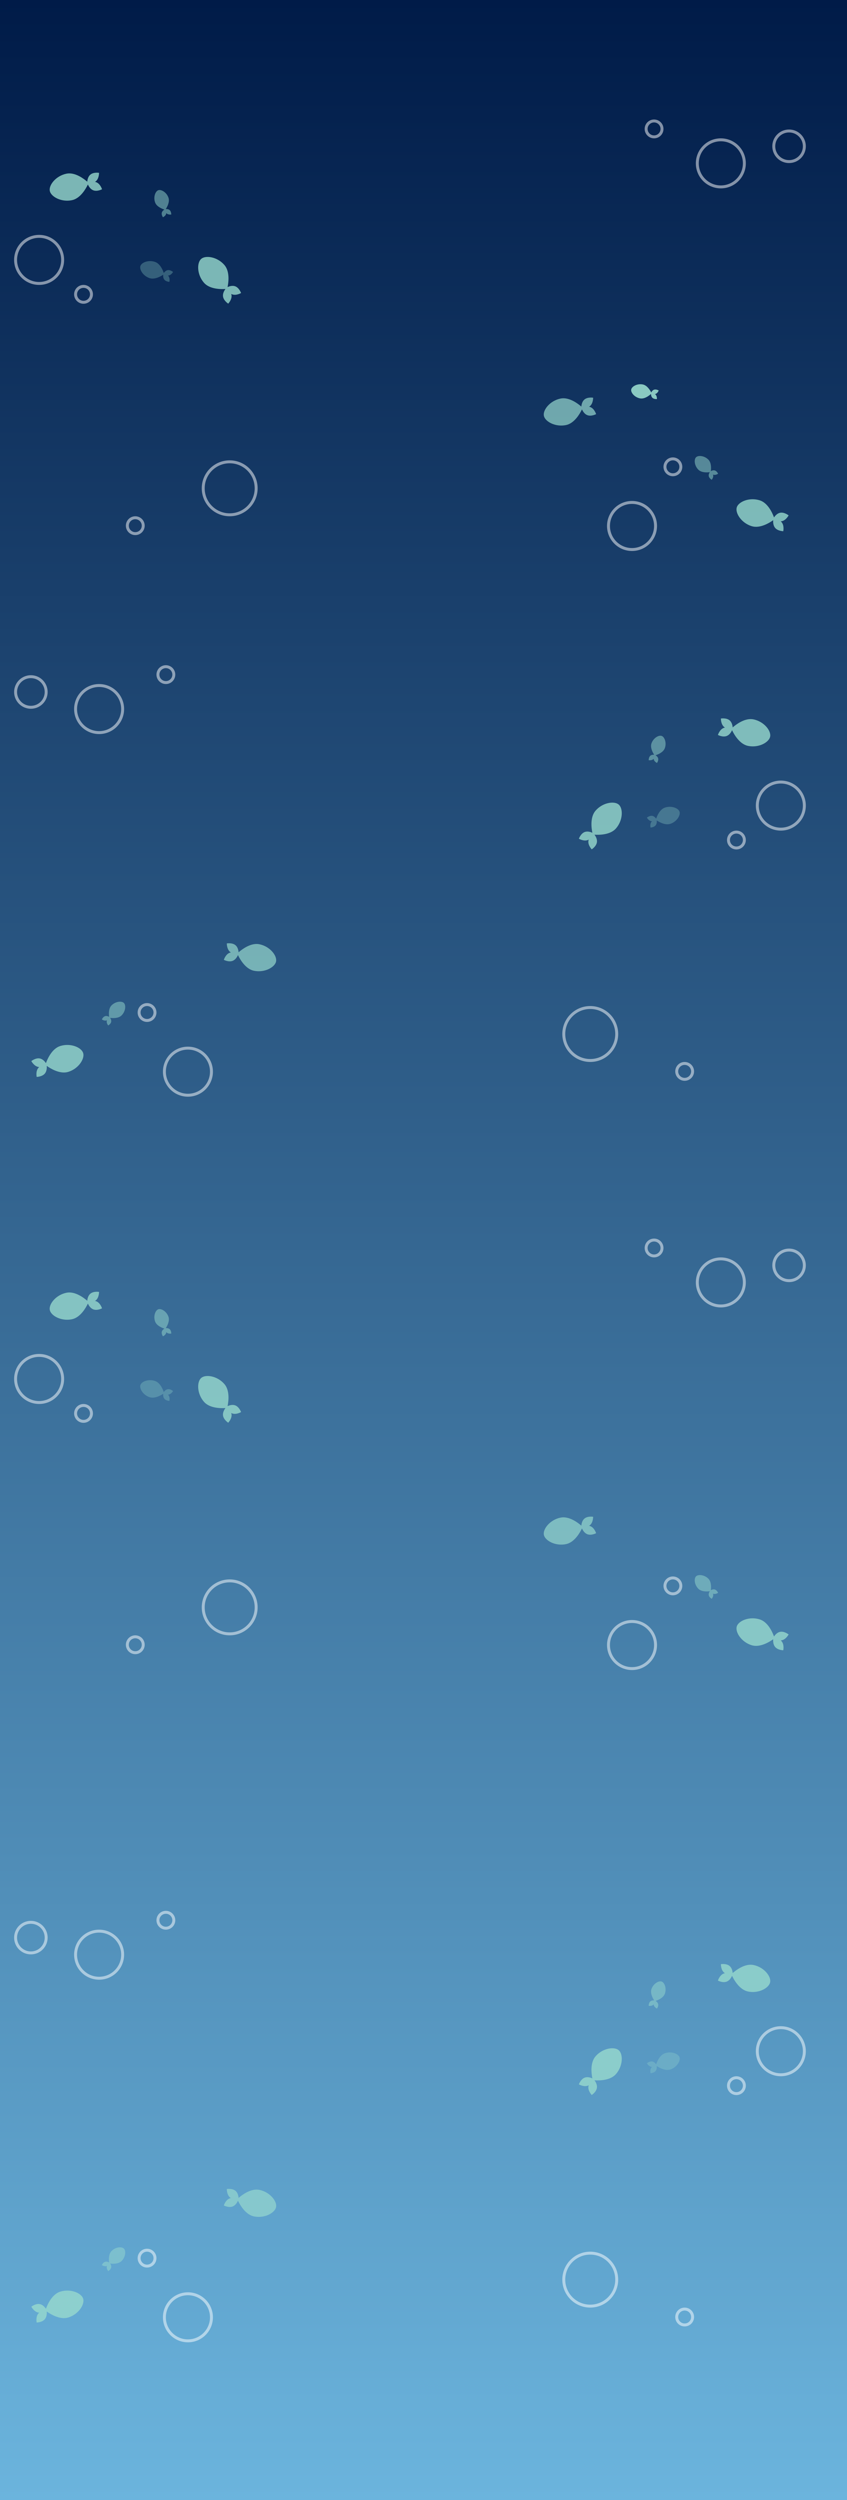 <svg width="1440" height="4247" viewBox="0 0 1440 4247" fill="none" xmlns="http://www.w3.org/2000/svg">
<rect x="0" y="0" width="1440" height="4247" fill="#808080" stroke="none"/>
<rect width="1440" height="4247" fill="url(#paint0_linear_16_721)"/>
<g style="mix-blend-mode:soft-light" opacity="0.5">
<circle cx="42.5" cy="42.5" r="40" transform="matrix(-1 0 0 1 1370 1326)" stroke="white" stroke-width="5"/>
</g>
<g style="mix-blend-mode:soft-light" opacity="0.5">
<circle cx="47.5" cy="47.5" r="45" transform="matrix(-1 0 0 1 1051 1709)" stroke="white" stroke-width="5"/>
</g>
<g style="mix-blend-mode:soft-light" opacity="0.5">
<circle cx="16" cy="16" r="13.5" transform="matrix(-1 0 0 1 1268 1411)" stroke="white" stroke-width="5"/>
</g>
<g style="mix-blend-mode:soft-light" opacity="0.5">
<circle cx="16" cy="16" r="13.5" transform="matrix(-1 0 0 1 1180 1804)" stroke="white" stroke-width="5"/>
</g>
<g style="mix-blend-mode:soft-light" opacity="0.5">
<circle cx="16" cy="16" r="13.5" transform="matrix(-1 0 0 1 298 1130)" stroke="white" stroke-width="5"/>
</g>
<g style="mix-blend-mode:soft-light" opacity="0.5">
<circle cx="16" cy="16" r="13.5" transform="matrix(-1 0 0 1 266 1704)" stroke="white" stroke-width="5"/>
</g>
<g style="mix-blend-mode:soft-light" opacity="0.5">
<circle cx="28.5" cy="28.5" r="26" transform="matrix(-1 0 0 1 81 1147)" stroke="white" stroke-width="5"/>
</g>
<g style="mix-blend-mode:soft-light" opacity="0.5">
<circle cx="42.5" cy="42.5" r="40" transform="matrix(-1 0 0 1 211 1162)" stroke="white" stroke-width="5"/>
</g>
<g style="mix-blend-mode:soft-light" opacity="0.5">
<circle cx="42.5" cy="42.5" r="40" transform="matrix(-1 0 0 1 362 1778)" stroke="white" stroke-width="5"/>
</g>
<g style="mix-blend-mode:hard-light" opacity="0.8">
<path fill-rule="evenodd" clip-rule="evenodd" d="M79.456 1810.65C85.445 1814.94 101.902 1825.26 116.119 1820.83C133.869 1815.29 144.364 1798.32 141.405 1788.84C138.446 1779.35 120.163 1771.37 102.412 1776.91C88.296 1781.31 80.64 1798.94 78.097 1805.98C76.306 1803.34 72.769 1799.13 67.901 1798.09C60.675 1796.53 53.254 1802.52 53.254 1802.52C53.254 1802.52 57.592 1810.84 64.818 1812.4C65.437 1812.53 66.058 1812.61 66.674 1812.64C66.071 1813.14 65.507 1813.7 65.001 1814.32C60.35 1820.07 62.348 1829.39 62.348 1829.39C62.348 1829.39 71.727 1829.28 76.378 1823.53C79.661 1819.48 79.711 1813.7 79.456 1810.65Z" fill="#97D9CD"/>
</g>
<g style="mix-blend-mode:hard-light" opacity="0.7">
<path fill-rule="evenodd" clip-rule="evenodd" d="M404.589 1622.42C407.75 1629.07 417.14 1646.08 431.725 1649.09C449.936 1652.85 467.341 1643.09 469.349 1633.37C471.357 1623.64 459.237 1607.79 441.027 1604.03C426.545 1601.04 411.302 1612.75 405.667 1617.67C405.379 1614.5 404.324 1609.1 400.575 1605.82C395.01 1600.96 385.613 1602.6 385.613 1602.6C385.613 1602.6 385.376 1611.98 390.941 1616.85C391.418 1617.26 391.923 1617.63 392.446 1617.96C391.678 1618.1 390.914 1618.32 390.168 1618.62C383.315 1621.39 380.541 1630.51 380.541 1630.51C380.541 1630.51 388.801 1634.96 395.654 1632.19C400.491 1630.23 403.335 1625.21 404.589 1622.42Z" fill="#97D9CD"/>
</g>
<g style="mix-blend-mode:hard-light" opacity="0.8">
<path fill-rule="evenodd" clip-rule="evenodd" d="M1244.59 1240.42C1247.75 1247.07 1257.14 1264.08 1271.73 1267.09C1289.94 1270.85 1307.34 1261.09 1309.35 1251.37C1311.36 1241.64 1299.24 1225.79 1281.03 1222.03C1266.54 1219.04 1251.3 1230.75 1245.67 1235.67C1245.38 1232.5 1244.32 1227.1 1240.57 1223.82C1235.01 1218.96 1225.61 1220.6 1225.61 1220.6C1225.61 1220.6 1225.38 1229.98 1230.94 1234.85C1231.42 1235.26 1231.92 1235.63 1232.45 1235.96C1231.68 1236.1 1230.91 1236.32 1230.17 1236.62C1223.32 1239.39 1220.54 1248.51 1220.54 1248.51C1220.54 1248.51 1228.8 1252.96 1235.65 1250.19C1240.49 1248.23 1243.33 1243.21 1244.59 1240.42Z" fill="#97D9CD"/>
</g>
<g style="mix-blend-mode:hard-light" opacity="0.8">
<path fill-rule="evenodd" clip-rule="evenodd" d="M1010.72 1417.91C1018.07 1418.41 1037.49 1418.54 1047.25 1407.29C1059.44 1393.25 1059.46 1373.3 1051.96 1366.79C1044.46 1360.28 1024.7 1363.09 1012.51 1377.13C1002.82 1388.3 1005.57 1407.32 1007.1 1414.64C1004.2 1413.34 998.974 1411.62 994.282 1413.29C987.316 1415.76 984.152 1424.76 984.152 1424.76C984.152 1424.76 992.214 1429.56 999.179 1427.08C999.776 1426.87 1000.35 1426.61 1000.89 1426.32C1000.64 1427.06 1000.45 1427.83 1000.35 1428.62C999.409 1435.96 1006.01 1442.84 1006.01 1442.84C1006.01 1442.84 1013.93 1437.81 1014.87 1430.48C1015.53 1425.31 1012.54 1420.37 1010.72 1417.91Z" fill="#97D9CD"/>
</g>
<g style="mix-blend-mode:hard-light" opacity="0.3">
<path fill-rule="evenodd" clip-rule="evenodd" d="M1116.5 1393.66C1120.37 1396.26 1130.96 1402.49 1139.86 1399.43C1150.98 1395.61 1157.32 1384.7 1155.27 1378.76C1153.23 1372.82 1141.53 1368.1 1130.41 1371.92C1121.57 1374.95 1117.04 1386.24 1115.56 1390.73C1114.38 1389.09 1112.07 1386.5 1108.97 1385.92C1104.38 1385.07 1099.8 1388.99 1099.8 1388.99C1099.8 1388.99 1102.69 1394.17 1107.28 1395.02C1107.68 1395.1 1108.07 1395.14 1108.46 1395.15C1108.09 1395.47 1107.74 1395.83 1107.43 1396.24C1104.6 1399.95 1106.03 1405.81 1106.03 1405.81C1106.03 1405.81 1111.95 1405.57 1114.79 1401.86C1116.79 1399.23 1116.72 1395.58 1116.5 1393.66Z" fill="#97D9CD"/>
</g>
<g style="mix-blend-mode:hard-light" opacity="0.5">
<path fill-rule="evenodd" clip-rule="evenodd" d="M187.298 1729.11C191.127 1729.63 201.291 1730.38 206.793 1724.83C213.662 1717.9 214.363 1707.46 210.664 1703.79C206.964 1700.12 196.527 1700.91 189.657 1707.83C184.194 1713.34 184.972 1723.39 185.519 1727.28C184.043 1726.5 181.37 1725.41 178.855 1726.12C175.123 1727.17 173.154 1731.77 173.154 1731.77C173.154 1731.77 177.206 1734.57 180.939 1733.51C181.259 1733.42 181.566 1733.31 181.86 1733.17C181.702 1733.55 181.577 1733.95 181.496 1734.36C180.75 1738.17 183.966 1742 183.966 1742C183.966 1742 188.286 1739.64 189.032 1735.84C189.559 1733.15 188.164 1730.46 187.298 1729.11Z" fill="#97D9CD"/>
</g>
<g style="mix-blend-mode:hard-light" opacity="0.5">
<path fill-rule="evenodd" clip-rule="evenodd" d="M1114.51 1282.98C1118.2 1281.82 1127.72 1278.18 1130.34 1270.82C1133.62 1261.64 1129.82 1251.88 1124.91 1250.13C1120.01 1248.38 1110.89 1253.52 1107.61 1262.71C1105 1270.02 1109.98 1278.79 1112.12 1282.08C1110.45 1281.99 1107.57 1282.15 1105.6 1283.86C1102.67 1286.4 1102.84 1291.4 1102.84 1291.4C1102.84 1291.4 1107.69 1292.2 1110.62 1289.67C1110.87 1289.45 1111.1 1289.21 1111.31 1288.97C1111.33 1289.37 1111.38 1289.79 1111.49 1290.2C1112.43 1293.96 1116.97 1296.06 1116.97 1296.06C1116.97 1296.06 1119.88 1292.1 1118.94 1288.33C1118.27 1285.68 1115.87 1283.84 1114.51 1282.98Z" fill="#97D9CD"/>
</g>
<g style="mix-blend-mode:soft-light" opacity="0.5">
<circle cx="42.5" cy="42.5" r="40" transform="matrix(-1 0 0 1 1370 3442)" stroke="white" stroke-width="5"/>
</g>
<g style="mix-blend-mode:soft-light" opacity="0.5">
<circle cx="47.5" cy="47.5" r="45" transform="matrix(-1 0 0 1 1051 3825)" stroke="white" stroke-width="5"/>
</g>
<g style="mix-blend-mode:soft-light" opacity="0.5">
<circle cx="16" cy="16" r="13.5" transform="matrix(-1 0 0 1 1268 3527)" stroke="white" stroke-width="5"/>
</g>
<g style="mix-blend-mode:soft-light" opacity="0.5">
<circle cx="16" cy="16" r="13.5" transform="matrix(-1 0 0 1 1180 3920)" stroke="white" stroke-width="5"/>
</g>
<g style="mix-blend-mode:soft-light" opacity="0.5">
<circle cx="16" cy="16" r="13.5" transform="matrix(-1 0 0 1 298 3246)" stroke="white" stroke-width="5"/>
</g>
<g style="mix-blend-mode:soft-light" opacity="0.5">
<circle cx="16" cy="16" r="13.5" transform="matrix(-1 0 0 1 266 3820)" stroke="white" stroke-width="5"/>
</g>
<g style="mix-blend-mode:soft-light" opacity="0.5">
<circle cx="28.5" cy="28.5" r="26" transform="matrix(-1 0 0 1 81 3263)" stroke="white" stroke-width="5"/>
</g>
<g style="mix-blend-mode:soft-light" opacity="0.5">
<circle cx="42.5" cy="42.5" r="40" transform="matrix(-1 0 0 1 211 3278)" stroke="white" stroke-width="5"/>
</g>
<g style="mix-blend-mode:soft-light" opacity="0.5">
<circle cx="42.5" cy="42.5" r="40" transform="matrix(-1 0 0 1 362 3894)" stroke="white" stroke-width="5"/>
</g>
<g style="mix-blend-mode:hard-light" opacity="0.8">
<path fill-rule="evenodd" clip-rule="evenodd" d="M79.456 3926.65C85.445 3930.94 101.902 3941.26 116.119 3936.83C133.869 3931.29 144.364 3914.32 141.405 3904.84C138.446 3895.35 120.163 3887.37 102.412 3892.91C88.296 3897.31 80.64 3914.94 78.097 3921.98C76.306 3919.34 72.769 3915.13 67.901 3914.09C60.675 3912.53 53.254 3918.52 53.254 3918.52C53.254 3918.52 57.592 3926.84 64.818 3928.4C65.437 3928.53 66.058 3928.61 66.674 3928.64C66.071 3929.14 65.507 3929.7 65.001 3930.32C60.35 3936.07 62.348 3945.39 62.348 3945.39C62.348 3945.39 71.727 3945.28 76.378 3939.53C79.661 3935.48 79.711 3929.7 79.456 3926.65Z" fill="#97D9CD"/>
</g>
<g style="mix-blend-mode:hard-light" opacity="0.7">
<path fill-rule="evenodd" clip-rule="evenodd" d="M404.589 3738.42C407.75 3745.07 417.14 3762.08 431.725 3765.09C449.936 3768.85 467.341 3759.09 469.349 3749.37C471.357 3739.64 459.237 3723.79 441.027 3720.03C426.545 3717.04 411.302 3728.75 405.667 3733.67C405.379 3730.5 404.324 3725.1 400.575 3721.82C395.01 3716.96 385.613 3718.6 385.613 3718.6C385.613 3718.6 385.376 3727.98 390.941 3732.85C391.418 3733.26 391.923 3733.63 392.446 3733.96C391.678 3734.1 390.914 3734.32 390.168 3734.62C383.315 3737.39 380.541 3746.51 380.541 3746.51C380.541 3746.51 388.801 3750.96 395.654 3748.19C400.491 3746.23 403.335 3741.21 404.589 3738.42Z" fill="#97D9CD"/>
</g>
<g style="mix-blend-mode:hard-light" opacity="0.8">
<path fill-rule="evenodd" clip-rule="evenodd" d="M1244.59 3356.42C1247.75 3363.07 1257.14 3380.08 1271.73 3383.09C1289.94 3386.85 1307.34 3377.09 1309.35 3367.37C1311.36 3357.64 1299.24 3341.79 1281.03 3338.03C1266.54 3335.04 1251.3 3346.75 1245.67 3351.67C1245.38 3348.5 1244.32 3343.1 1240.57 3339.82C1235.01 3334.96 1225.61 3336.6 1225.61 3336.6C1225.61 3336.6 1225.38 3345.98 1230.94 3350.85C1231.42 3351.26 1231.92 3351.63 1232.45 3351.96C1231.68 3352.1 1230.91 3352.32 1230.17 3352.62C1223.32 3355.39 1220.54 3364.51 1220.54 3364.51C1220.54 3364.51 1228.8 3368.96 1235.65 3366.19C1240.49 3364.23 1243.33 3359.21 1244.59 3356.42Z" fill="#97D9CD"/>
</g>
<g style="mix-blend-mode:hard-light" opacity="0.8">
<path fill-rule="evenodd" clip-rule="evenodd" d="M1010.72 3533.91C1018.07 3534.41 1037.49 3534.54 1047.25 3523.29C1059.44 3509.25 1059.46 3489.3 1051.96 3482.79C1044.46 3476.28 1024.7 3479.09 1012.51 3493.13C1002.82 3504.3 1005.57 3523.32 1007.1 3530.64C1004.2 3529.34 998.974 3527.62 994.282 3529.29C987.316 3531.76 984.152 3540.76 984.152 3540.76C984.152 3540.76 992.214 3545.56 999.179 3543.08C999.776 3542.87 1000.35 3542.61 1000.89 3542.32C1000.64 3543.06 1000.45 3543.83 1000.35 3544.62C999.409 3551.96 1006.01 3558.84 1006.01 3558.84C1006.01 3558.84 1013.93 3553.81 1014.87 3546.48C1015.53 3541.31 1012.54 3536.37 1010.72 3533.91Z" fill="#97D9CD"/>
</g>
<g style="mix-blend-mode:hard-light" opacity="0.3">
<path fill-rule="evenodd" clip-rule="evenodd" d="M1116.5 3509.66C1120.37 3512.26 1130.96 3518.49 1139.86 3515.43C1150.98 3511.61 1157.32 3500.7 1155.27 3494.76C1153.23 3488.82 1141.53 3484.1 1130.41 3487.92C1121.57 3490.95 1117.04 3502.24 1115.56 3506.73C1114.38 3505.09 1112.07 3502.5 1108.97 3501.92C1104.38 3501.07 1099.8 3504.99 1099.8 3504.99C1099.8 3504.99 1102.69 3510.17 1107.28 3511.02C1107.68 3511.1 1108.07 3511.14 1108.46 3511.15C1108.09 3511.47 1107.74 3511.83 1107.43 3512.24C1104.6 3515.95 1106.03 3521.81 1106.03 3521.81C1106.03 3521.81 1111.95 3521.57 1114.79 3517.86C1116.79 3515.23 1116.72 3511.58 1116.5 3509.66Z" fill="#97D9CD"/>
</g>
<g style="mix-blend-mode:hard-light" opacity="0.5">
<path fill-rule="evenodd" clip-rule="evenodd" d="M187.298 3845.11C191.127 3845.63 201.291 3846.38 206.793 3840.83C213.662 3833.9 214.363 3823.46 210.664 3819.79C206.964 3816.12 196.527 3816.91 189.657 3823.83C184.194 3829.34 184.972 3839.39 185.519 3843.28C184.043 3842.5 181.37 3841.41 178.855 3842.12C175.123 3843.17 173.154 3847.77 173.154 3847.77C173.154 3847.77 177.206 3850.57 180.939 3849.51C181.259 3849.42 181.566 3849.31 181.86 3849.17C181.702 3849.55 181.577 3849.95 181.496 3850.36C180.75 3854.17 183.966 3858 183.966 3858C183.966 3858 188.286 3855.64 189.032 3851.84C189.559 3849.15 188.164 3846.46 187.298 3845.11Z" fill="#97D9CD"/>
</g>
<g style="mix-blend-mode:hard-light" opacity="0.5">
<path fill-rule="evenodd" clip-rule="evenodd" d="M1114.51 3398.98C1118.2 3397.82 1127.72 3394.18 1130.34 3386.82C1133.62 3377.64 1129.82 3367.88 1124.91 3366.13C1120.01 3364.38 1110.89 3369.52 1107.61 3378.71C1105 3386.02 1109.98 3394.79 1112.12 3398.08C1110.45 3397.99 1107.57 3398.15 1105.6 3399.86C1102.67 3402.4 1102.84 3407.4 1102.84 3407.4C1102.84 3407.4 1107.69 3408.2 1110.62 3405.67C1110.87 3405.45 1111.1 3405.21 1111.31 3404.97C1111.33 3405.37 1111.38 3405.79 1111.49 3406.2C1112.43 3409.96 1116.97 3412.06 1116.97 3412.06C1116.97 3412.06 1119.88 3408.1 1118.94 3404.33C1118.27 3401.68 1115.87 3399.84 1114.51 3398.98Z" fill="#97D9CD"/>
</g>
<g style="mix-blend-mode:soft-light" opacity="0.5">
<circle cx="66.5" cy="441.5" r="40" stroke="white" stroke-width="5"/>
</g>
<g style="mix-blend-mode:soft-light" opacity="0.5">
<circle cx="390.5" cy="829.5" r="45" stroke="white" stroke-width="5"/>
</g>
<g style="mix-blend-mode:soft-light" opacity="0.5">
<circle cx="142" cy="500" r="13.5" stroke="white" stroke-width="5"/>
</g>
<g style="mix-blend-mode:soft-light" opacity="0.5">
<circle cx="230" cy="893" r="13.5" stroke="white" stroke-width="5"/>
</g>
<g style="mix-blend-mode:soft-light" opacity="0.5">
<circle cx="1112" cy="219" r="13.5" stroke="white" stroke-width="5"/>
</g>
<g style="mix-blend-mode:soft-light" opacity="0.5">
<circle cx="1144" cy="793" r="13.5" stroke="white" stroke-width="5"/>
</g>
<g style="mix-blend-mode:soft-light" opacity="0.5">
<circle cx="1341.5" cy="248.5" r="26" stroke="white" stroke-width="5"/>
</g>
<g style="mix-blend-mode:soft-light" opacity="0.5">
<circle cx="1225.5" cy="277.5" r="40" stroke="white" stroke-width="5"/>
</g>
<g style="mix-blend-mode:soft-light" opacity="0.5">
<circle cx="1074.5" cy="893.5" r="40" stroke="white" stroke-width="5"/>
</g>
<g style="mix-blend-mode:hard-light" opacity="0.8">
<path fill-rule="evenodd" clip-rule="evenodd" d="M1314.54 883.655C1308.55 887.94 1292.1 898.262 1277.88 893.825C1260.13 888.286 1249.64 871.318 1252.59 861.836C1255.55 852.354 1273.84 844.368 1291.59 849.908C1305.7 854.313 1313.36 871.942 1315.9 878.977C1317.69 876.342 1321.23 872.134 1326.1 871.085C1333.33 869.529 1340.75 875.523 1340.75 875.523C1340.75 875.523 1336.41 883.839 1329.18 885.396C1328.56 885.529 1327.94 885.609 1327.33 885.642C1327.93 886.138 1328.49 886.695 1329 887.321C1333.65 893.066 1331.65 902.393 1331.65 902.393C1331.65 902.393 1322.27 902.277 1317.62 896.532C1314.34 892.477 1314.29 886.701 1314.54 883.655Z" fill="#97D9CD"/>
</g>
<g style="mix-blend-mode:hard-light" opacity="0.7">
<path fill-rule="evenodd" clip-rule="evenodd" d="M989.411 695.419C986.25 702.071 976.86 719.076 962.275 722.087C944.064 725.847 926.659 716.094 924.651 706.366C922.643 696.638 934.763 680.79 952.973 677.03C967.455 674.041 982.698 685.749 988.333 690.668C988.621 687.496 989.676 682.101 993.425 678.823C998.99 673.959 1008.39 675.604 1008.39 675.604C1008.39 675.604 1008.62 684.981 1003.06 689.845C1002.58 690.262 1002.08 690.633 1001.55 690.961C1002.32 691.103 1003.09 691.316 1003.83 691.618C1010.68 694.388 1013.46 703.515 1013.46 703.515C1013.46 703.515 1005.2 707.96 998.346 705.19C993.509 703.234 990.665 698.207 989.411 695.419Z" fill="#97D9CD"/>
</g>
<g style="mix-blend-mode:hard-light" opacity="0.8">
<path fill-rule="evenodd" clip-rule="evenodd" d="M149.411 313.419C146.25 320.071 136.86 337.076 122.275 340.087C104.064 343.847 86.659 334.094 84.651 324.366C82.642 314.638 94.763 298.79 112.973 295.03C127.455 292.041 142.698 303.749 148.333 308.668C148.621 305.496 149.676 300.101 153.425 296.823C158.99 291.959 168.387 293.604 168.387 293.604C168.387 293.604 168.624 302.981 163.059 307.845C162.582 308.262 162.077 308.633 161.554 308.961C162.322 309.103 163.086 309.316 163.832 309.618C170.685 312.388 173.459 321.515 173.459 321.515C173.459 321.515 165.199 325.96 158.346 323.19C153.509 321.234 150.665 316.207 149.411 313.419Z" fill="#97D9CD"/>
</g>
<g style="mix-blend-mode:hard-light" opacity="0.8">
<path fill-rule="evenodd" clip-rule="evenodd" d="M383.281 490.909C375.934 491.407 356.509 491.54 346.745 480.294C334.555 466.253 334.543 446.302 342.044 439.79C349.545 433.278 369.297 436.092 381.487 450.134C391.181 461.3 388.43 480.322 386.897 487.644C389.805 486.343 395.026 484.622 399.718 486.288C406.684 488.761 409.848 497.761 409.848 497.761C409.848 497.761 401.786 502.556 394.821 500.083C394.224 499.871 393.654 499.613 393.111 499.317C393.364 500.057 393.551 500.827 393.653 501.625C394.591 508.957 387.989 515.842 387.989 515.842C387.989 515.842 380.071 510.814 379.133 503.482C378.471 498.307 381.464 493.367 383.281 490.909Z" fill="#97D9CD"/>
</g>
<g style="mix-blend-mode:hard-light" opacity="0.3">
<path fill-rule="evenodd" clip-rule="evenodd" d="M277.495 466.661C273.633 469.263 263.045 475.493 254.137 472.433C243.016 468.613 236.685 457.7 238.726 451.758C240.766 445.817 252.467 441.097 263.588 444.916C272.433 447.954 276.957 459.236 278.439 463.728C279.618 462.095 281.929 459.498 285.025 458.922C289.621 458.068 294.205 461.989 294.205 461.989C294.205 461.989 291.314 467.169 286.718 468.024C286.324 468.097 285.93 468.136 285.54 468.146C285.912 468.471 286.259 468.833 286.568 469.237C289.405 472.952 287.975 478.813 287.975 478.813C287.975 478.813 282.048 478.571 279.211 474.856C277.208 472.234 277.28 468.582 277.495 466.661Z" fill="#97D9CD"/>
</g>
<g style="mix-blend-mode:hard-light" opacity="0.5">
<path fill-rule="evenodd" clip-rule="evenodd" d="M1206.7 802.113C1202.87 802.629 1192.71 803.375 1187.21 797.828C1180.34 790.903 1179.64 780.46 1183.34 776.79C1187.04 773.12 1197.47 773.905 1204.34 780.831C1209.81 786.339 1209.03 796.392 1208.48 800.278C1209.96 799.496 1212.63 798.413 1215.14 799.122C1218.88 800.174 1220.85 804.774 1220.85 804.774C1220.85 804.774 1216.79 807.565 1213.06 806.513C1212.74 806.423 1212.43 806.308 1212.14 806.172C1212.3 806.55 1212.42 806.947 1212.5 807.361C1213.25 811.166 1210.03 815 1210.03 815C1210.03 815 1205.71 812.644 1204.97 808.839C1204.44 806.153 1205.84 803.463 1206.7 802.113Z" fill="#97D9CD"/>
</g>
<g style="mix-blend-mode:hard-light" opacity="0.5">
<path fill-rule="evenodd" clip-rule="evenodd" d="M279.488 355.981C275.802 354.823 266.284 351.183 263.658 343.825C260.379 334.637 264.178 324.885 269.086 323.133C273.994 321.381 283.11 326.524 286.389 335.712C288.997 343.018 284.024 351.789 281.878 355.075C283.547 354.994 286.427 355.149 288.402 356.858C291.335 359.395 291.164 364.397 291.164 364.397C291.164 364.397 286.31 365.203 283.378 362.666C283.126 362.448 282.897 362.213 282.688 361.965C282.671 362.375 282.615 362.787 282.513 363.196C281.573 366.958 277.033 369.064 277.033 369.064C277.033 369.064 274.123 365.096 275.063 361.334C275.726 358.679 278.131 356.836 279.488 355.981Z" fill="#97D9CD"/>
</g>
<g style="mix-blend-mode:soft-light" opacity="0.5">
<circle cx="66.5" cy="2342.5" r="40" stroke="white" stroke-width="5"/>
</g>
<g style="mix-blend-mode:soft-light" opacity="0.5">
<circle cx="390.5" cy="2730.5" r="45" stroke="white" stroke-width="5"/>
</g>
<g style="mix-blend-mode:soft-light" opacity="0.5">
<circle cx="142" cy="2401" r="13.5" stroke="white" stroke-width="5"/>
</g>
<g style="mix-blend-mode:soft-light" opacity="0.5">
<circle cx="230" cy="2794" r="13.5" stroke="white" stroke-width="5"/>
</g>
<g style="mix-blend-mode:soft-light" opacity="0.5">
<circle cx="1112" cy="2120" r="13.5" stroke="white" stroke-width="5"/>
</g>
<g style="mix-blend-mode:soft-light" opacity="0.5">
<circle cx="1144" cy="2694" r="13.5" stroke="white" stroke-width="5"/>
</g>
<g style="mix-blend-mode:soft-light" opacity="0.5">
<circle cx="1341.5" cy="2149.5" r="26" stroke="white" stroke-width="5"/>
</g>
<g style="mix-blend-mode:soft-light" opacity="0.5">
<circle cx="1225.5" cy="2178.5" r="40" stroke="white" stroke-width="5"/>
</g>
<g style="mix-blend-mode:soft-light" opacity="0.5">
<circle cx="1074.5" cy="2794.5" r="40" stroke="white" stroke-width="5"/>
</g>
<g style="mix-blend-mode:hard-light" opacity="0.8">
<path fill-rule="evenodd" clip-rule="evenodd" d="M1314.54 2784.65C1308.55 2788.94 1292.1 2799.26 1277.88 2794.83C1260.13 2789.29 1249.64 2772.32 1252.59 2762.84C1255.55 2753.35 1273.84 2745.37 1291.59 2750.91C1305.7 2755.31 1313.36 2772.94 1315.9 2779.98C1317.69 2777.34 1321.23 2773.13 1326.1 2772.09C1333.33 2770.53 1340.75 2776.52 1340.75 2776.52C1340.75 2776.52 1336.41 2784.84 1329.18 2786.4C1328.56 2786.53 1327.94 2786.61 1327.33 2786.64C1327.93 2787.14 1328.49 2787.7 1329 2788.32C1333.65 2794.07 1331.65 2803.39 1331.65 2803.39C1331.65 2803.39 1322.27 2803.28 1317.62 2797.53C1314.34 2793.48 1314.29 2787.7 1314.54 2784.65Z" fill="#97D9CD"/>
</g>
<g style="mix-blend-mode:hard-light" opacity="0.7">
<path fill-rule="evenodd" clip-rule="evenodd" d="M989.411 2596.42C986.25 2603.07 976.86 2620.08 962.275 2623.09C944.064 2626.85 926.659 2617.09 924.651 2607.37C922.643 2597.64 934.763 2581.79 952.973 2578.03C967.455 2575.04 982.698 2586.75 988.333 2591.67C988.621 2588.5 989.676 2583.1 993.425 2579.82C998.99 2574.96 1008.39 2576.6 1008.39 2576.6C1008.39 2576.6 1008.62 2585.98 1003.06 2590.85C1002.58 2591.26 1002.08 2591.63 1001.55 2591.96C1002.32 2592.1 1003.09 2592.32 1003.83 2592.62C1010.68 2595.39 1013.46 2604.51 1013.46 2604.51C1013.46 2604.51 1005.2 2608.96 998.346 2606.19C993.509 2604.23 990.665 2599.21 989.411 2596.42Z" fill="#97D9CD"/>
</g>
<g style="mix-blend-mode:hard-light" opacity="0.8">
<path fill-rule="evenodd" clip-rule="evenodd" d="M149.411 2214.42C146.25 2221.07 136.86 2238.08 122.275 2241.09C104.064 2244.85 86.659 2235.09 84.651 2225.37C82.642 2215.64 94.763 2199.79 112.973 2196.03C127.455 2193.04 142.698 2204.75 148.333 2209.67C148.621 2206.5 149.676 2201.1 153.425 2197.82C158.99 2192.96 168.387 2194.6 168.387 2194.6C168.387 2194.6 168.624 2203.98 163.059 2208.85C162.582 2209.26 162.077 2209.63 161.554 2209.96C162.322 2210.1 163.086 2210.32 163.832 2210.62C170.685 2213.39 173.459 2222.51 173.459 2222.51C173.459 2222.51 165.199 2226.96 158.346 2224.19C153.509 2222.23 150.665 2217.21 149.411 2214.42Z" fill="#97D9CD"/>
</g>
<g style="mix-blend-mode:hard-light" opacity="0.8">
<path fill-rule="evenodd" clip-rule="evenodd" d="M383.281 2391.91C375.934 2392.41 356.509 2392.54 346.745 2381.29C334.555 2367.25 334.543 2347.3 342.044 2340.79C349.545 2334.28 369.297 2337.09 381.487 2351.13C391.181 2362.3 388.43 2381.32 386.897 2388.64C389.805 2387.34 395.026 2385.62 399.718 2387.29C406.684 2389.76 409.848 2398.76 409.848 2398.76C409.848 2398.76 401.786 2403.56 394.821 2401.08C394.224 2400.87 393.654 2400.61 393.111 2400.32C393.364 2401.06 393.551 2401.83 393.653 2402.62C394.591 2409.96 387.989 2416.84 387.989 2416.84C387.989 2416.84 380.071 2411.81 379.133 2404.48C378.471 2399.31 381.464 2394.37 383.281 2391.91Z" fill="#97D9CD"/>
</g>
<g style="mix-blend-mode:hard-light" opacity="0.3">
<path fill-rule="evenodd" clip-rule="evenodd" d="M277.495 2367.66C273.633 2370.26 263.045 2376.49 254.137 2373.43C243.016 2369.61 236.685 2358.7 238.726 2352.76C240.766 2346.82 252.467 2342.1 263.588 2345.92C272.433 2348.95 276.957 2360.24 278.439 2364.73C279.618 2363.09 281.929 2360.5 285.025 2359.92C289.621 2359.07 294.205 2362.99 294.205 2362.99C294.205 2362.99 291.314 2368.17 286.718 2369.02C286.324 2369.1 285.93 2369.14 285.54 2369.15C285.912 2369.47 286.259 2369.83 286.568 2370.24C289.405 2373.95 287.975 2379.81 287.975 2379.81C287.975 2379.81 282.048 2379.57 279.211 2375.86C277.208 2373.23 277.28 2369.58 277.495 2367.66Z" fill="#97D9CD"/>
</g>
<g style="mix-blend-mode:hard-light" opacity="0.5">
<path fill-rule="evenodd" clip-rule="evenodd" d="M1206.7 2703.11C1202.87 2703.63 1192.71 2704.38 1187.21 2698.83C1180.34 2691.9 1179.64 2681.46 1183.34 2677.79C1187.04 2674.12 1197.47 2674.91 1204.34 2681.83C1209.81 2687.34 1209.03 2697.39 1208.48 2701.28C1209.96 2700.5 1212.63 2699.41 1215.14 2700.12C1218.88 2701.17 1220.85 2705.77 1220.85 2705.77C1220.85 2705.77 1216.79 2708.57 1213.06 2707.51C1212.74 2707.42 1212.43 2707.31 1212.14 2707.17C1212.3 2707.55 1212.42 2707.95 1212.5 2708.36C1213.25 2712.17 1210.03 2716 1210.03 2716C1210.03 2716 1205.71 2713.64 1204.97 2709.84C1204.44 2707.15 1205.84 2704.46 1206.7 2703.11Z" fill="#97D9CD"/>
</g>
<g style="mix-blend-mode:hard-light" opacity="0.5">
<path fill-rule="evenodd" clip-rule="evenodd" d="M279.488 2256.98C275.802 2255.82 266.284 2252.18 263.658 2244.82C260.379 2235.64 264.178 2225.88 269.086 2224.13C273.994 2222.38 283.11 2227.52 286.389 2236.71C288.997 2244.02 284.024 2252.79 281.878 2256.08C283.547 2255.99 286.427 2256.15 288.402 2257.86C291.335 2260.4 291.164 2265.4 291.164 2265.4C291.164 2265.4 286.31 2266.2 283.378 2263.67C283.126 2263.45 282.897 2263.21 282.688 2262.97C282.671 2263.37 282.615 2263.79 282.513 2264.2C281.573 2267.96 277.033 2270.06 277.033 2270.06C277.033 2270.06 274.123 2266.1 275.063 2262.33C275.726 2259.68 278.131 2257.84 279.488 2256.98Z" fill="#97D9CD"/>
</g>
<g style="mix-blend-mode:hard-light" opacity="0.9">
<path fill-rule="evenodd" clip-rule="evenodd" d="M1106.74 669.225C1103.88 671.827 1095.94 678.22 1088.26 676.785C1078.67 674.994 1072.16 666.802 1073.12 661.68C1074.07 656.557 1083.11 651.269 1092.69 653.06C1100.32 654.484 1105.4 663.196 1107.16 666.704C1107.93 665.221 1109.51 662.811 1111.98 661.964C1115.65 660.708 1119.88 663.372 1119.88 663.372C1119.88 663.372 1118.14 667.973 1114.47 669.229C1114.16 669.337 1113.84 669.417 1113.52 669.472C1113.86 669.694 1114.19 669.949 1114.49 670.243C1117.27 672.949 1116.8 677.932 1116.8 677.932C1116.8 677.932 1111.91 678.45 1109.13 675.744C1107.17 673.834 1106.79 670.828 1106.74 669.225Z" fill="#97D9CD"/>
</g>
<defs>
<linearGradient id="paint0_linear_16_721" x1="720" y1="0" x2="720" y2="4247" gradientUnits="userSpaceOnUse">
<stop stop-color="#001B48"/>
<stop offset="1" stop-color="#6BB4DD"/>
</linearGradient>
</defs>
</svg>